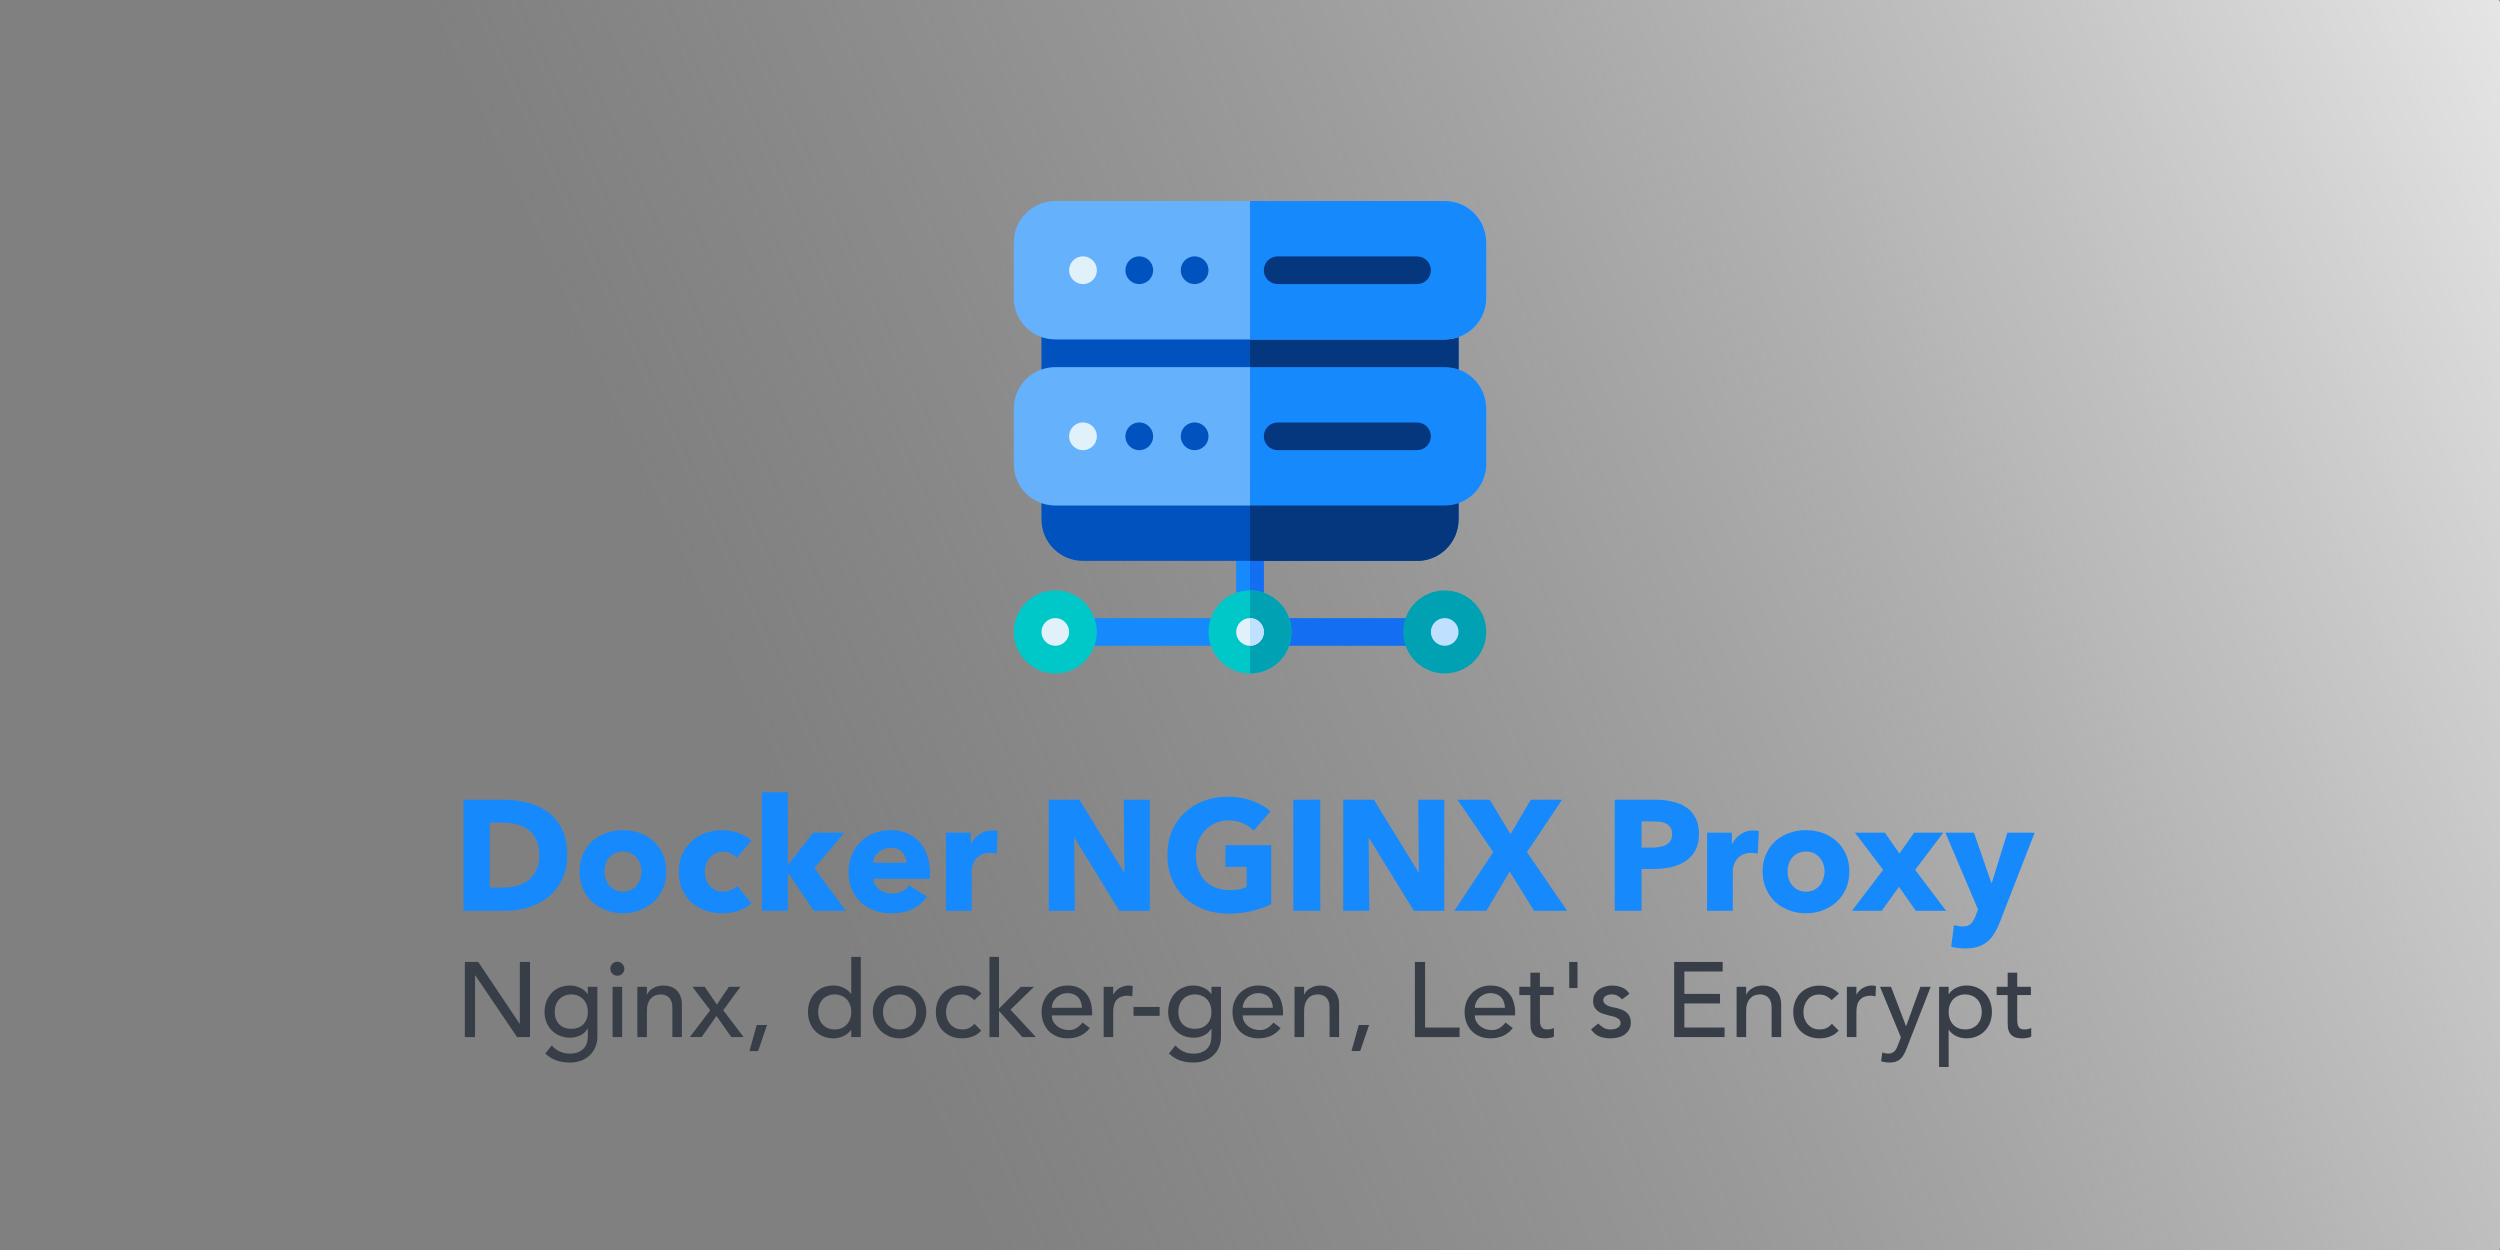<?xml version="1.0" encoding="UTF-8" standalone="no"?>
<svg
   xmlns:dc="http://purl.org/dc/elements/1.1/"
   xmlns:cc="http://creativecommons.org/ns#"
   xmlns:rdf="http://www.w3.org/1999/02/22-rdf-syntax-ns#"
   xmlns:svg="http://www.w3.org/2000/svg"
   xmlns="http://www.w3.org/2000/svg"
   xmlns:xlink="http://www.w3.org/1999/xlink"
   width="338.667mm"
   height="169.333mm"
   viewBox="0 0 338.667 169.333"
   version="1.1"
   id="svg8">
  <rect x="0" y="0" width="338.667" height="169.333" fill="#808080" stroke="none"/>
  <defs
     id="defs2">
    <linearGradient
       id="linearGradient1327">
      <stop
         style="stop-color:#f9f9f9;stop-opacity:1"
         offset="0"
         id="stop1323" />
      <stop
         style="stop-color:#b3b3b3;stop-opacity:0;"
         offset="1"
         id="stop1325" />
    </linearGradient>
    <linearGradient
       xlink:href="#linearGradient1327"
       id="linearGradient1329"
       x1="-109.172"
       y1="19.835"
       x2="155.041"
       y2="140.179"
       gradientUnits="userSpaceOnUse"
       gradientTransform="matrix(-1,0,0,1,176.893,0)" />
  </defs>
  <g
     id="layer1"
     transform="translate(80.887,-33.262)">
    <path
       id="rect833"
       style="fill:url(#linearGradient1329);fill-opacity:1;stroke-width:6.608"
       d="M 257.497,33.262 H -80.604 c -0.157,0 -0.283,0.126 -0.283,0.283 V 202.313 c 0,0.157 0.126,0.283 0.283,0.283 H 257.497 c 0.157,0 0.283,-0.126 0.283,-0.283 V 33.545 c 0,-0.157 -0.126,-0.283 -0.283,-0.283 z" />
    <g
       id="g1200"
       transform="matrix(0.125,0,0,0.125,56.447,60.494)">
      <path
         id="path1052"
         d="M 226,482 H 75 c -8.291,0 -15,-6.709 -15,-15 0,-8.291 6.709,-15 15,-15 h 151 c 8.291,0 15,6.709 15,15 0,8.291 -6.709,15 -15,15 z"
         style="fill:#1689fc" />
      <path
         id="path1054"
         d="M 437,482 H 286 c -8.291,0 -15,-6.709 -15,-15 0,-8.291 6.709,-15 15,-15 h 151 c 8.291,0 15,6.709 15,15 0,8.291 -6.709,15 -15,15 z"
         style="fill:#136ef1" />
      <path
         id="path1056"
         d="m 271,375 v 62 c 0,8.399 -6.599,15 -15,15 -8.401,0 -15,-6.601 -15,-15 v -62 c 0,-8.401 6.599,-15 15,-15 8.401,0 15,6.599 15,15 z"
         style="fill:#1689fc" />
      <path
         id="path1058"
         d="m 271,375 v 62 c 0,8.399 -6.599,15 -15,15 v -92 c 8.401,0 15,6.599 15,15 z"
         style="fill:#136ef1" />
      <path
         id="path1060"
         d="m 256,422 c -24.901,0 -45,20.099 -45,45 0,24.899 20.099,45 45,45 24.901,0 45,-20.101 45,-45 0,-24.901 -20.099,-45 -45,-45 z"
         style="fill:#00c8c8" />
      <path
         id="path1062"
         d="m 467,512 c -24.814,0 -45,-20.186 -45,-45 0,-24.814 20.186,-45 45,-45 24.814,0 45,20.186 45,45 0,24.814 -20.186,45 -45,45 z"
         style="fill:#00a1b2" />
      <path
         id="path1064"
         d="m 467,482 c -8.271,0 -15,-6.729 -15,-15 0,-8.271 6.729,-15 15,-15 8.271,0 15,6.729 15,15 0,8.271 -6.729,15 -15,15 z"
         style="fill:#bfe1ff" />
      <path
         id="path1066"
         d="M 45,512 C 20.186,512 0,491.814 0,467 c 0,-24.814 20.186,-45 45,-45 24.814,0 45,20.186 45,45 0,24.814 -20.186,45 -45,45 z"
         style="fill:#00c8c8" />
      <path
         id="path1068"
         d="m 45,482 c -8.271,0 -15,-6.729 -15,-15 0,-8.271 6.729,-15 15,-15 8.271,0 15,6.729 15,15 0,8.271 -6.729,15 -15,15 z"
         style="fill:#e1f1fa" />
      <g
         id="g1074">
        <path
           id="path1070"
           d="M 467,120 H 45 c -8.401,0 -15,6.599 -15,15 v 60 c 0,8.399 6.599,15 15,15 h 422 c 8.401,0 15,-6.601 15,-15 v -60 c 0,-8.401 -6.599,-15 -15,-15 z"
           style="fill:#0053bf" />
        <path
           id="path1072"
           d="M 467,300 H 45 c -8.401,0 -15,6.599 -15,15 v 30 c 0,24.899 20.099,45 45,45 h 362 c 24.901,0 45,-20.101 45,-45 v -30 c 0,-8.401 -6.599,-15 -15,-15 z"
           style="fill:#0053bf" />
      </g>
      <path
         id="path1076"
         d="M 467,180 H 45 C 20.099,180 0,200.099 0,225 v 60 c 0,24.899 20.099,45 45,45 h 422 c 24.901,0 45,-20.101 45,-45 v -60 c 0,-24.901 -20.099,-45 -45,-45 z"
         style="fill:#65b1fc" />
      <path
         id="path1078"
         d="m 301,467 c 0,24.899 -20.099,45 -45,45 v -90 c 24.901,0 45,20.099 45,45 z"
         style="fill:#00a1b2" />
      <path
         id="path1080"
         d="m 256,482 c -8.271,0 -15,-6.729 -15,-15 0,-8.271 6.729,-15 15,-15 8.271,0 15,6.729 15,15 0,8.271 -6.729,15 -15,15 z"
         style="fill:#e1f1fa" />
      <path
         id="path1082"
         d="m 271,467 c 0,-8.271 -6.729,-15 -15,-15 v 30 c 8.271,0 15,-6.729 15,-15 z"
         style="fill:#bfe1ff" />
      <g
         id="g1088">
        <path
           id="path1084"
           d="m 482,135 v 60 c 0,8.399 -6.599,15 -15,15 H 256 v -90 h 211 c 8.401,0 15,6.599 15,15 z"
           style="fill:#05377f" />
        <path
           id="path1086"
           d="m 482,315 v 30 c 0,24.899 -20.099,45 -45,45 H 256 v -90 h 211 c 8.401,0 15,6.599 15,15 z"
           style="fill:#05377f" />
      </g>
      <path
         id="path1090"
         d="m 512,225 v 60 c 0,24.899 -20.099,45 -45,45 H 256 V 180 h 211 c 24.901,0 45,20.099 45,45 z"
         style="fill:#1689fc" />
      <path
         id="path1092"
         d="M 467,0 H 45 C 20.099,0 0,20.099 0,45 v 60 c 0,24.899 20.099,45 45,45 h 422 c 24.901,0 45,-20.101 45,-45 V 45 C 512,20.099 491.901,0 467,0 Z"
         style="fill:#65b1fc" />
      <path
         id="path1094"
         d="m 512,45 v 60 c 0,24.899 -20.099,45 -45,45 H 256 V 0 h 211 c 24.901,0 45,20.099 45,45 z"
         style="fill:#1689fc" />
      <path
         id="circle1096"
         style="fill:#e1f1fa"
         d="M 90,75 A 15,15 0 0 1 75,90 15,15 0 0 1 60,75 15,15 0 0 1 75,60 15,15 0 0 1 90,75" />
      <g
         id="g1102">
        <path
           id="circle1098"
           style="fill:#0053bf"
           d="M 151,75 A 15,15 0 0 1 136,90 15,15 0 0 1 121,75 15,15 0 0 1 136,60 15,15 0 0 1 151,75" />
        <path
           id="circle1100"
           style="fill:#0053bf"
           d="M 211,75 A 15,15 0 0 1 196,90 15,15 0 0 1 181,75 15,15 0 0 1 196,60 15,15 0 0 1 211,75" />
      </g>
      <path
         id="path1104"
         d="M 437,90 H 286 c -8.291,0 -15,-6.709 -15,-15 0,-8.291 6.709,-15 15,-15 h 151 c 8.291,0 15,6.709 15,15 0,8.291 -6.709,15 -15,15 z"
         style="fill:#05377f" />
      <path
         id="circle1106"
         style="fill:#e1f1fa"
         d="M 90,255 A 15,15 0 0 1 75,270 15,15 0 0 1 60,255 15,15 0 0 1 75,240 15,15 0 0 1 90,255" />
      <g
         id="g1112">
        <path
           id="circle1108"
           style="fill:#0053bf"
           d="m 151,255 a 15,15 0 0 1 -15,15 15,15 0 0 1 -15,-15 15,15 0 0 1 15,-15 15,15 0 0 1 15,15" />
        <path
           id="circle1110"
           style="fill:#0053bf"
           d="m 211,255 a 15,15 0 0 1 -15,15 15,15 0 0 1 -15,-15 15,15 0 0 1 15,-15 15,15 0 0 1 15,15" />
      </g>
      <path
         id="path1114"
         d="M 437,270 H 286 c -8.291,0 -15,-6.709 -15,-15 0,-8.291 6.709,-15 15,-15 h 151 c 8.291,0 15,6.709 15,15 0,8.291 -6.709,15 -15,15 z"
         style="fill:#05377f" />
      <g
         id="g1116" />
      <g
         id="g1118" />
      <g
         id="g1120" />
      <g
         id="g1122" />
      <g
         id="g1124" />
      <g
         id="g1126" />
      <g
         id="g1128" />
      <g
         id="g1130" />
      <g
         id="g1132" />
      <g
         id="g1134" />
      <g
         id="g1136" />
      <g
         id="g1138" />
      <g
         id="g1140" />
      <g
         id="g1142" />
      <g
         id="g1144" />
    </g>
    <g
       style="font-style:normal;font-variant:normal;font-weight:bold;font-stretch:normal;font-size:21.253px;line-height:1.25;font-family:'Avenir Next';-inkscape-font-specification:'Avenir Next Bold';font-variant-ligatures:normal;font-variant-caps:normal;font-variant-numeric:normal;font-variant-east-asian:normal;fill:#1689fc;fill-opacity:1;stroke:none;stroke-width:0.531"
       id="text945"
       aria-label="Docker NGINX Proxy">
      <path
         id="path997"
         style="font-style:normal;font-variant:normal;font-weight:bold;font-stretch:normal;font-size:21.253px;font-family:'Avenir Next';-inkscape-font-specification:'Avenir Next Bold';font-variant-ligatures:normal;font-variant-caps:normal;font-variant-numeric:normal;font-variant-east-asian:normal;fill:#1689fc;fill-opacity:1;stroke-width:0.531"
         d="m -4.046,149.078 q 0,1.976 -0.744,3.422 -0.723,1.424 -1.934,2.359 -1.19,0.914 -2.699,1.36 -1.509,0.425 -3.06,0.425 h -5.611 v -15.047 h 5.441 q 1.594,0 3.145,0.383 1.551,0.361 2.763,1.233 1.211,0.85 1.955,2.295 0.744,1.445 0.744,3.57 z m -3.783,0 q 0,-1.275 -0.425,-2.104 -0.404,-0.85 -1.105,-1.339 -0.68,-0.51 -1.573,-0.723 -0.871,-0.213 -1.806,-0.213 h -1.806 v 8.799 h 1.721 q 0.978,0 1.87,-0.213 0.914,-0.234 1.594,-0.744 0.701,-0.51 1.105,-1.36 0.425,-0.85 0.425,-2.104 z" />
      <path
         id="path999"
         style="font-style:normal;font-variant:normal;font-weight:bold;font-stretch:normal;font-size:21.253px;font-family:'Avenir Next';-inkscape-font-specification:'Avenir Next Bold';font-variant-ligatures:normal;font-variant-caps:normal;font-variant-numeric:normal;font-variant-east-asian:normal;fill:#1689fc;fill-opacity:1;stroke-width:0.531"
         d="m 9.374,151.31 q 0,1.296 -0.468,2.359 -0.468,1.041 -1.275,1.785 -0.808,0.723 -1.87,1.126 -1.063,0.404 -2.274,0.404 -1.19,0 -2.274,-0.404 -1.063,-0.404 -1.87,-1.126 -0.786,-0.744 -1.254,-1.785 -0.468,-1.063 -0.468,-2.359 0,-1.296 0.468,-2.338 0.468,-1.041 1.254,-1.764 0.808,-0.723 1.87,-1.105 1.084,-0.383 2.274,-0.383 1.211,0 2.274,0.383 1.063,0.383 1.87,1.105 0.808,0.723 1.275,1.764 0.468,1.041 0.468,2.338 z m -3.358,0 q 0,-0.51 -0.17,-0.999 -0.17,-0.489 -0.489,-0.85 -0.319,-0.383 -0.786,-0.616 -0.468,-0.234 -1.084,-0.234 -0.616,0 -1.084,0.234 -0.468,0.234 -0.786,0.616 -0.298,0.361 -0.468,0.85 -0.149,0.489 -0.149,0.999 0,0.51 0.149,0.999 0.17,0.489 0.489,0.893 0.319,0.383 0.786,0.616 0.468,0.234 1.084,0.234 0.616,0 1.084,-0.234 0.468,-0.234 0.786,-0.616 0.319,-0.404 0.468,-0.893 0.17,-0.489 0.17,-0.999 z" />
      <path
         id="path1001"
         style="font-style:normal;font-variant:normal;font-weight:bold;font-stretch:normal;font-size:21.253px;font-family:'Avenir Next';-inkscape-font-specification:'Avenir Next Bold';font-variant-ligatures:normal;font-variant-caps:normal;font-variant-numeric:normal;font-variant-east-asian:normal;fill:#1689fc;fill-opacity:1;stroke-width:0.531"
         d="m 18.891,149.482 q -0.298,-0.383 -0.808,-0.616 -0.51,-0.234 -1.041,-0.234 -0.553,0 -0.999,0.234 -0.446,0.213 -0.765,0.595 -0.319,0.361 -0.51,0.85 -0.17,0.489 -0.17,1.041 0,0.553 0.17,1.041 0.17,0.489 0.489,0.871 0.34,0.361 0.786,0.574 0.468,0.213 1.041,0.213 0.531,0 1.041,-0.191 0.531,-0.213 0.85,-0.595 l 1.934,2.359 q -0.659,0.638 -1.7,0.999 -1.041,0.361 -2.21,0.361 -1.254,0 -2.338,-0.383 -1.084,-0.383 -1.891,-1.105 -0.786,-0.744 -1.254,-1.785 -0.446,-1.041 -0.446,-2.359 0,-1.296 0.446,-2.338 0.468,-1.041 1.254,-1.764 0.808,-0.744 1.891,-1.126 1.084,-0.404 2.317,-0.404 0.574,0 1.126,0.106 0.574,0.106 1.084,0.298 0.531,0.17 0.956,0.446 0.446,0.255 0.765,0.574 z" />
      <path
         id="path1003"
         style="font-style:normal;font-variant:normal;font-weight:bold;font-stretch:normal;font-size:21.253px;font-family:'Avenir Next';-inkscape-font-specification:'Avenir Next Bold';font-variant-ligatures:normal;font-variant-caps:normal;font-variant-numeric:normal;font-variant-east-asian:normal;fill:#1689fc;fill-opacity:1;stroke-width:0.531"
         d="M 33.681,156.644 H 29.367 l -3.464,-5.079 h -0.064 v 5.079 h -3.507 v -16.067 h 3.507 v 9.776 h 0.064 l 3.379,-4.293 h 4.229 l -4.08,4.782 z" />
      <path
         id="path1005"
         style="font-style:normal;font-variant:normal;font-weight:bold;font-stretch:normal;font-size:21.253px;font-family:'Avenir Next';-inkscape-font-specification:'Avenir Next Bold';font-variant-ligatures:normal;font-variant-caps:normal;font-variant-numeric:normal;font-variant-east-asian:normal;fill:#1689fc;fill-opacity:1;stroke-width:0.531"
         d="m 41.887,150.141 q 0,-0.829 -0.531,-1.424 -0.51,-0.595 -1.551,-0.595 -0.51,0 -0.935,0.17 -0.425,0.149 -0.744,0.425 -0.319,0.276 -0.51,0.659 -0.191,0.361 -0.213,0.765 z m 3.209,1.339 q 0,0.213 0,0.425 0,0.213 -0.021,0.404 h -7.672 q 0.043,0.446 0.255,0.808 0.234,0.361 0.574,0.638 0.361,0.255 0.786,0.404 0.446,0.149 0.914,0.149 0.829,0 1.403,-0.298 0.574,-0.319 0.935,-0.808 l 2.423,1.53 q -0.744,1.084 -1.976,1.679 -1.211,0.574 -2.827,0.574 -1.19,0 -2.253,-0.361 -1.063,-0.383 -1.87,-1.084 -0.786,-0.723 -1.254,-1.764 -0.446,-1.041 -0.446,-2.38 0,-1.296 0.446,-2.338 0.446,-1.063 1.211,-1.785 0.765,-0.744 1.806,-1.148 1.041,-0.404 2.253,-0.404 1.169,0 2.147,0.404 0.978,0.383 1.679,1.126 0.701,0.744 1.084,1.806 0.404,1.063 0.404,2.423 z" />
      <path
         id="path1007"
         style="font-style:normal;font-variant:normal;font-weight:bold;font-stretch:normal;font-size:21.253px;font-family:'Avenir Next';-inkscape-font-specification:'Avenir Next Bold';font-variant-ligatures:normal;font-variant-caps:normal;font-variant-numeric:normal;font-variant-east-asian:normal;fill:#1689fc;fill-opacity:1;stroke-width:0.531"
         d="m 54.122,148.908 q -0.234,-0.064 -0.468,-0.085 -0.213,-0.021 -0.425,-0.021 -0.701,0 -1.19,0.255 -0.468,0.255 -0.765,0.616 -0.276,0.361 -0.404,0.786 -0.128,0.425 -0.128,0.744 v 5.441 h -3.485 v -10.584 h 3.358 v 1.53 h 0.043 q 0.404,-0.808 1.148,-1.318 0.744,-0.51 1.721,-0.51 0.213,0 0.404,0.021 0.213,0.021 0.34,0.064 z" />
      <path
         id="path1009"
         style="font-style:normal;font-variant:normal;font-weight:bold;font-stretch:normal;font-size:21.253px;font-family:'Avenir Next';-inkscape-font-specification:'Avenir Next Bold';font-variant-ligatures:normal;font-variant-caps:normal;font-variant-numeric:normal;font-variant-east-asian:normal;fill:#1689fc;fill-opacity:1;stroke-width:0.531"
         d="m 70.752,156.644 -6.057,-9.84 h -0.064 l 0.085,9.84 h -3.528 v -15.047 h 4.144 l 6.036,9.819 h 0.064 l -0.085,-9.819 h 3.528 v 15.047 z" />
      <path
         id="path1011"
         style="font-style:normal;font-variant:normal;font-weight:bold;font-stretch:normal;font-size:21.253px;font-family:'Avenir Next';-inkscape-font-specification:'Avenir Next Bold';font-variant-ligatures:normal;font-variant-caps:normal;font-variant-numeric:normal;font-variant-east-asian:normal;fill:#1689fc;fill-opacity:1;stroke-width:0.531"
         d="m 91.326,155.73 q -1.105,0.574 -2.593,0.935 -1.466,0.361 -3.209,0.361 -1.806,0 -3.337,-0.574 -1.509,-0.574 -2.614,-1.615 -1.084,-1.041 -1.7,-2.487 -0.616,-1.466 -0.616,-3.252 0,-1.806 0.616,-3.273 0.638,-1.466 1.743,-2.487 1.105,-1.041 2.593,-1.594 1.488,-0.553 3.209,-0.553 1.785,0 3.315,0.553 1.53,0.531 2.487,1.445 l -2.295,2.614 q -0.531,-0.616 -1.403,-0.999 -0.871,-0.404 -1.976,-0.404 -0.956,0 -1.764,0.361 -0.808,0.34 -1.403,0.978 -0.595,0.616 -0.935,1.488 -0.319,0.85 -0.319,1.87 0,1.041 0.298,1.913 0.298,0.871 0.871,1.509 0.595,0.616 1.445,0.978 0.871,0.34 1.976,0.34 0.638,0 1.211,-0.085 0.574,-0.106 1.063,-0.319 v -2.742 h -2.869 v -2.933 h 6.206 v 7.97 z" />
      <path
         id="path1013"
         style="font-style:normal;font-variant:normal;font-weight:bold;font-stretch:normal;font-size:21.253px;font-family:'Avenir Next';-inkscape-font-specification:'Avenir Next Bold';font-variant-ligatures:normal;font-variant-caps:normal;font-variant-numeric:normal;font-variant-east-asian:normal;fill:#1689fc;fill-opacity:1;stroke-width:0.531"
         d="m 94.312,156.644 v -15.047 h 3.655 v 15.047 z" />
      <path
         id="path1015"
         style="font-style:normal;font-variant:normal;font-weight:bold;font-stretch:normal;font-size:21.253px;font-family:'Avenir Next';-inkscape-font-specification:'Avenir Next Bold';font-variant-ligatures:normal;font-variant-caps:normal;font-variant-numeric:normal;font-variant-east-asian:normal;fill:#1689fc;fill-opacity:1;stroke-width:0.531"
         d="m 110.642,156.644 -6.057,-9.84 h -0.064 l 0.085,9.84 h -3.528 v -15.047 h 4.144 l 6.036,9.819 h 0.064 l -0.085,-9.819 h 3.528 v 15.047 z" />
      <path
         id="path1017"
         style="font-style:normal;font-variant:normal;font-weight:bold;font-stretch:normal;font-size:21.253px;font-family:'Avenir Next';-inkscape-font-specification:'Avenir Next Bold';font-variant-ligatures:normal;font-variant-caps:normal;font-variant-numeric:normal;font-variant-east-asian:normal;fill:#1689fc;fill-opacity:1;stroke-width:0.531"
         d="m 126.923,156.644 -3.294,-5.313 -3.167,5.313 h -4.336 l 5.271,-7.948 -4.846,-7.098 h 4.378 l 2.805,4.676 2.763,-4.676 h 4.229 l -4.761,7.098 5.441,7.948 z" />
      <path
         id="path1019"
         style="font-style:normal;font-variant:normal;font-weight:bold;font-stretch:normal;font-size:21.253px;font-family:'Avenir Next';-inkscape-font-specification:'Avenir Next Bold';font-variant-ligatures:normal;font-variant-caps:normal;font-variant-numeric:normal;font-variant-east-asian:normal;fill:#1689fc;fill-opacity:1;stroke-width:0.531"
         d="m 149.268,146.23 q 0,1.318 -0.489,2.232 -0.489,0.893 -1.318,1.445 -0.829,0.553 -1.913,0.808 -1.084,0.255 -2.253,0.255 h -1.806 v 5.674 h -3.634 v -15.047 h 5.526 q 1.233,0 2.295,0.255 1.084,0.234 1.87,0.786 0.808,0.531 1.254,1.424 0.468,0.871 0.468,2.168 z m -3.634,0.021 q 0,-0.531 -0.213,-0.871 -0.213,-0.34 -0.574,-0.531 -0.361,-0.191 -0.829,-0.255 -0.446,-0.064 -0.935,-0.064 h -1.594 v 3.549 h 1.53 q 0.51,0 0.978,-0.085 0.468,-0.085 0.829,-0.298 0.383,-0.213 0.595,-0.553 0.213,-0.361 0.213,-0.893 z" />
      <path
         id="path1021"
         style="font-style:normal;font-variant:normal;font-weight:bold;font-stretch:normal;font-size:21.253px;font-family:'Avenir Next';-inkscape-font-specification:'Avenir Next Bold';font-variant-ligatures:normal;font-variant-caps:normal;font-variant-numeric:normal;font-variant-east-asian:normal;fill:#1689fc;fill-opacity:1;stroke-width:0.531"
         d="m 157.23,148.908 q -0.234,-0.064 -0.468,-0.085 -0.213,-0.021 -0.425,-0.021 -0.701,0 -1.19,0.255 -0.468,0.255 -0.765,0.616 -0.276,0.361 -0.404,0.786 -0.128,0.425 -0.128,0.744 v 5.441 h -3.485 v -10.584 h 3.358 v 1.53 h 0.043 q 0.404,-0.808 1.148,-1.318 0.744,-0.51 1.721,-0.51 0.213,0 0.404,0.021 0.213,0.021 0.34,0.064 z" />
      <path
         id="path1023"
         style="font-style:normal;font-variant:normal;font-weight:bold;font-stretch:normal;font-size:21.253px;font-family:'Avenir Next';-inkscape-font-specification:'Avenir Next Bold';font-variant-ligatures:normal;font-variant-caps:normal;font-variant-numeric:normal;font-variant-east-asian:normal;fill:#1689fc;fill-opacity:1;stroke-width:0.531"
         d="m 169.639,151.31 q 0,1.296 -0.468,2.359 -0.468,1.041 -1.275,1.785 -0.808,0.723 -1.87,1.126 -1.063,0.404 -2.274,0.404 -1.19,0 -2.274,-0.404 -1.063,-0.404 -1.87,-1.126 -0.786,-0.744 -1.254,-1.785 -0.468,-1.063 -0.468,-2.359 0,-1.296 0.468,-2.338 0.468,-1.041 1.254,-1.764 0.808,-0.723 1.87,-1.105 1.084,-0.383 2.274,-0.383 1.211,0 2.274,0.383 1.063,0.383 1.87,1.105 0.808,0.723 1.275,1.764 0.468,1.041 0.468,2.338 z m -3.358,0 q 0,-0.51 -0.17,-0.999 -0.17,-0.489 -0.489,-0.85 -0.319,-0.383 -0.786,-0.616 -0.468,-0.234 -1.084,-0.234 -0.616,0 -1.084,0.234 -0.468,0.234 -0.786,0.616 -0.298,0.361 -0.468,0.85 -0.149,0.489 -0.149,0.999 0,0.51 0.149,0.999 0.17,0.489 0.489,0.893 0.319,0.383 0.786,0.616 0.468,0.234 1.084,0.234 0.616,0 1.084,-0.234 0.468,-0.234 0.786,-0.616 0.319,-0.404 0.468,-0.893 0.17,-0.489 0.17,-0.999 z" />
      <path
         id="path1025"
         style="font-style:normal;font-variant:normal;font-weight:bold;font-stretch:normal;font-size:21.253px;font-family:'Avenir Next';-inkscape-font-specification:'Avenir Next Bold';font-variant-ligatures:normal;font-variant-caps:normal;font-variant-numeric:normal;font-variant-east-asian:normal;fill:#1689fc;fill-opacity:1;stroke-width:0.531"
         d="m 178.636,156.644 -2.274,-3.252 -2.338,3.252 h -4.038 l 4.229,-5.547 -3.825,-5.037 h 4.059 l 1.976,2.827 1.998,-2.827 h 3.932 l -3.804,5.037 4.187,5.547 z" />
      <path
         id="path1027"
         style="font-style:normal;font-variant:normal;font-weight:bold;font-stretch:normal;font-size:21.253px;font-family:'Avenir Next';-inkscape-font-specification:'Avenir Next Bold';font-variant-ligatures:normal;font-variant-caps:normal;font-variant-numeric:normal;font-variant-east-asian:normal;fill:#1689fc;fill-opacity:1;stroke-width:0.531"
         d="m 190.001,158.238 q -0.319,0.829 -0.723,1.466 -0.383,0.659 -0.935,1.105 -0.531,0.468 -1.275,0.701 -0.723,0.234 -1.721,0.234 -0.489,0 -1.02,-0.064 -0.51,-0.064 -0.893,-0.17 l 0.383,-2.933 q 0.255,0.085 0.553,0.128 0.319,0.064 0.574,0.064 0.808,0 1.169,-0.383 0.361,-0.361 0.616,-1.041 l 0.34,-0.871 -4.421,-10.414 h 3.868 l 2.359,6.801 h 0.064 l 2.104,-6.801 h 3.698 z" />
    </g>
    <g
       style="font-style:normal;font-variant:normal;font-weight:500;font-stretch:normal;font-size:14.375px;line-height:1.25;font-family:Avenir;-inkscape-font-specification:'Avenir Medium';font-variant-ligatures:normal;font-variant-caps:normal;font-variant-numeric:normal;font-variant-east-asian:normal;fill:#373e48;fill-opacity:1;stroke:none;stroke-width:0.359"
       id="text973"
       aria-label="Nginx, docker-gen, Let's Encrypt
">
      <path
         id="path1030"
         style="font-style:normal;font-variant:normal;font-weight:500;font-stretch:normal;font-size:14.375px;font-family:Avenir;-inkscape-font-specification:'Avenir Medium';font-variant-ligatures:normal;font-variant-caps:normal;font-variant-numeric:normal;font-variant-east-asian:normal;fill:#373e48;fill-opacity:1;stroke-width:0.359"
         d="m -17.914,163.574 h 1.811 l 5.606,8.366 h 0.029 v -8.366 h 1.38 v 10.177 h -1.754 l -5.664,-8.366 h -0.029 v 8.366 h -1.38 z" />
      <path
         id="path1032"
         style="font-style:normal;font-variant:normal;font-weight:500;font-stretch:normal;font-size:14.375px;font-family:Avenir;-inkscape-font-specification:'Avenir Medium';font-variant-ligatures:normal;font-variant-caps:normal;font-variant-numeric:normal;font-variant-east-asian:normal;fill:#373e48;fill-opacity:1;stroke-width:0.359"
         d="m 0.038,173.694 q 0,0.776 -0.273,1.409 -0.259,0.647 -0.747,1.107 -0.489,0.474 -1.179,0.733 -0.69,0.259 -1.524,0.259 -0.977,0 -1.797,-0.273 -0.805,-0.273 -1.538,-0.949 l 0.877,-1.092 q 0.503,0.546 1.092,0.819 0.589,0.287 1.337,0.287 0.719,0 1.193,-0.216 0.474,-0.201 0.747,-0.532 0.287,-0.331 0.402,-0.762 0.115,-0.417 0.115,-0.848 v -1.006 h -0.043 q -0.374,0.618 -1.021,0.92 -0.632,0.287 -1.337,0.287 -0.747,0 -1.394,-0.259 -0.632,-0.273 -1.092,-0.733 -0.46,-0.474 -0.719,-1.107 -0.259,-0.647 -0.259,-1.394 0,-0.747 0.244,-1.394 0.244,-0.661 0.69,-1.15 0.46,-0.489 1.092,-0.762 0.647,-0.273 1.437,-0.273 0.69,0 1.337,0.302 0.661,0.302 1.035,0.848 h 0.029 v -0.977 h 1.294 z m -3.536,-5.721 q -0.517,0 -0.934,0.187 -0.417,0.172 -0.704,0.489 -0.287,0.302 -0.446,0.747 -0.158,0.431 -0.158,0.949 0,1.035 0.604,1.667 0.604,0.618 1.639,0.618 1.035,0 1.639,-0.618 0.604,-0.632 0.604,-1.667 0,-0.517 -0.158,-0.949 -0.158,-0.446 -0.446,-0.747 -0.287,-0.316 -0.704,-0.489 -0.417,-0.187 -0.934,-0.187 z" />
      <path
         id="path1034"
         style="font-style:normal;font-variant:normal;font-weight:500;font-stretch:normal;font-size:14.375px;font-family:Avenir;-inkscape-font-specification:'Avenir Medium';font-variant-ligatures:normal;font-variant-caps:normal;font-variant-numeric:normal;font-variant-east-asian:normal;fill:#373e48;fill-opacity:1;stroke-width:0.359"
         d="m 2.099,166.937 h 1.294 v 6.814 h -1.294 z m -0.302,-2.444 q 0,-0.388 0.273,-0.661 0.287,-0.287 0.676,-0.287 0.388,0 0.661,0.287 0.287,0.273 0.287,0.661 0,0.388 -0.287,0.676 -0.273,0.273 -0.661,0.273 -0.388,0 -0.676,-0.273 -0.273,-0.287 -0.273,-0.676 z" />
      <path
         id="path1036"
         style="font-style:normal;font-variant:normal;font-weight:500;font-stretch:normal;font-size:14.375px;font-family:Avenir;-inkscape-font-specification:'Avenir Medium';font-variant-ligatures:normal;font-variant-caps:normal;font-variant-numeric:normal;font-variant-east-asian:normal;fill:#373e48;fill-opacity:1;stroke-width:0.359"
         d="m 5.451,166.937 h 1.294 v 1.049 h 0.029 q 0.244,-0.546 0.848,-0.877 0.604,-0.345 1.394,-0.345 0.489,0 0.934,0.158 0.46,0.144 0.791,0.46 0.345,0.316 0.546,0.819 0.201,0.489 0.201,1.164 v 4.384 h -1.294 v -4.025 q 0,-0.474 -0.129,-0.805 -0.129,-0.345 -0.345,-0.546 -0.216,-0.216 -0.503,-0.302 -0.273,-0.101 -0.575,-0.101 -0.402,0 -0.747,0.129 -0.345,0.129 -0.604,0.417 -0.259,0.273 -0.402,0.704 -0.144,0.431 -0.144,1.021 v 3.507 h -1.294 z" />
      <path
         id="path1038"
         style="font-style:normal;font-variant:normal;font-weight:500;font-stretch:normal;font-size:14.375px;font-family:Avenir;-inkscape-font-specification:'Avenir Medium';font-variant-ligatures:normal;font-variant-caps:normal;font-variant-numeric:normal;font-variant-east-asian:normal;fill:#373e48;fill-opacity:1;stroke-width:0.359"
         d="m 15.322,170.114 -2.415,-3.177 h 1.667 l 1.653,2.415 1.624,-2.415 h 1.567 l -2.329,3.177 2.76,3.637 h -1.667 l -2.012,-2.861 -2.012,2.861 h -1.596 z" />
      <path
         id="path1040"
         style="font-style:normal;font-variant:normal;font-weight:500;font-stretch:normal;font-size:14.375px;font-family:Avenir;-inkscape-font-specification:'Avenir Medium';font-variant-ligatures:normal;font-variant-caps:normal;font-variant-numeric:normal;font-variant-east-asian:normal;fill:#373e48;fill-opacity:1;stroke-width:0.359"
         d="m 21.812,175.649 h -1.179 l 0.992,-3.536 h 1.394 z" />
      <path
         id="path1042"
         style="font-style:normal;font-variant:normal;font-weight:500;font-stretch:normal;font-size:14.375px;font-family:Avenir;-inkscape-font-specification:'Avenir Medium';font-variant-ligatures:normal;font-variant-caps:normal;font-variant-numeric:normal;font-variant-east-asian:normal;fill:#373e48;fill-opacity:1;stroke-width:0.359"
         d="m 35.723,173.751 h -1.294 v -0.977 h -0.029 q -0.374,0.546 -1.035,0.848 -0.647,0.302 -1.337,0.302 -0.791,0 -1.437,-0.273 -0.632,-0.273 -1.092,-0.762 -0.446,-0.489 -0.69,-1.136 -0.244,-0.647 -0.244,-1.409 0,-0.762 0.244,-1.409 0.244,-0.661 0.69,-1.136 0.46,-0.489 1.092,-0.762 0.647,-0.273 1.437,-0.273 0.733,0 1.38,0.316 0.647,0.302 0.992,0.834 h 0.029 v -5.031 h 1.294 z m -3.536,-1.035 q 0.517,0 0.934,-0.172 0.417,-0.187 0.704,-0.489 0.287,-0.316 0.446,-0.747 0.158,-0.446 0.158,-0.963 0,-0.517 -0.158,-0.949 -0.158,-0.446 -0.446,-0.747 -0.287,-0.316 -0.704,-0.489 -0.417,-0.187 -0.934,-0.187 -0.517,0 -0.934,0.187 -0.417,0.172 -0.704,0.489 -0.287,0.302 -0.446,0.747 -0.158,0.431 -0.158,0.949 0,0.517 0.158,0.963 0.158,0.431 0.446,0.747 0.287,0.302 0.704,0.489 0.417,0.172 0.934,0.172 z" />
      <path
         id="path1044"
         style="font-style:normal;font-variant:normal;font-weight:500;font-stretch:normal;font-size:14.375px;font-family:Avenir;-inkscape-font-specification:'Avenir Medium';font-variant-ligatures:normal;font-variant-caps:normal;font-variant-numeric:normal;font-variant-east-asian:normal;fill:#373e48;fill-opacity:1;stroke-width:0.359"
         d="m 38.732,170.344 q 0,0.517 0.158,0.963 0.158,0.431 0.446,0.747 0.287,0.302 0.704,0.489 0.417,0.172 0.934,0.172 0.517,0 0.934,-0.172 0.417,-0.187 0.704,-0.489 0.287,-0.316 0.446,-0.747 0.158,-0.446 0.158,-0.963 0,-0.517 -0.158,-0.949 -0.158,-0.446 -0.446,-0.747 -0.287,-0.316 -0.704,-0.489 -0.417,-0.187 -0.934,-0.187 -0.517,0 -0.934,0.187 -0.417,0.172 -0.704,0.489 -0.287,0.302 -0.446,0.747 -0.158,0.431 -0.158,0.949 z m -1.38,0 q 0,-0.747 0.273,-1.394 0.287,-0.647 0.776,-1.136 0.489,-0.489 1.15,-0.762 0.661,-0.287 1.423,-0.287 0.762,0 1.423,0.287 0.661,0.273 1.15,0.762 0.489,0.489 0.762,1.136 0.287,0.647 0.287,1.394 0,0.747 -0.287,1.409 -0.273,0.647 -0.762,1.136 -0.489,0.474 -1.15,0.762 -0.661,0.273 -1.423,0.273 -0.762,0 -1.423,-0.273 -0.661,-0.287 -1.15,-0.762 -0.489,-0.489 -0.776,-1.136 -0.273,-0.661 -0.273,-1.409 z" />
      <path
         id="path1046"
         style="font-style:normal;font-variant:normal;font-weight:500;font-stretch:normal;font-size:14.375px;font-family:Avenir;-inkscape-font-specification:'Avenir Medium';font-variant-ligatures:normal;font-variant-caps:normal;font-variant-numeric:normal;font-variant-east-asian:normal;fill:#373e48;fill-opacity:1;stroke-width:0.359"
         d="m 51.09,168.749 q -0.359,-0.374 -0.762,-0.561 -0.388,-0.201 -0.934,-0.201 -0.532,0 -0.934,0.201 -0.388,0.187 -0.661,0.532 -0.259,0.331 -0.402,0.776 -0.129,0.431 -0.129,0.906 0,0.474 0.158,0.906 0.158,0.417 0.446,0.733 0.287,0.316 0.69,0.503 0.402,0.172 0.906,0.172 0.546,0 0.934,-0.187 0.388,-0.201 0.719,-0.575 l 0.92,0.92 q -0.503,0.561 -1.179,0.805 -0.661,0.244 -1.409,0.244 -0.791,0 -1.452,-0.259 -0.647,-0.259 -1.121,-0.719 -0.474,-0.474 -0.733,-1.121 -0.259,-0.661 -0.259,-1.452 0,-0.791 0.259,-1.452 0.259,-0.661 0.719,-1.136 0.474,-0.474 1.121,-0.733 0.661,-0.273 1.466,-0.273 0.747,0 1.423,0.273 0.69,0.259 1.193,0.805 z" />
      <path
         id="path1048"
         style="font-style:normal;font-variant:normal;font-weight:500;font-stretch:normal;font-size:14.375px;font-family:Avenir;-inkscape-font-specification:'Avenir Medium';font-variant-ligatures:normal;font-variant-caps:normal;font-variant-numeric:normal;font-variant-east-asian:normal;fill:#373e48;fill-opacity:1;stroke-width:0.359"
         d="m 53.152,162.884 h 1.294 v 7.015 l 2.932,-2.947 h 1.797 l -3.177,3.091 3.45,3.709 h -1.84 l -3.162,-3.536 v 3.536 H 53.152 Z" />
      <path
         id="path1050"
         style="font-style:normal;font-variant:normal;font-weight:500;font-stretch:normal;font-size:14.375px;font-family:Avenir;-inkscape-font-specification:'Avenir Medium';font-variant-ligatures:normal;font-variant-caps:normal;font-variant-numeric:normal;font-variant-east-asian:normal;fill:#373e48;fill-opacity:1;stroke-width:0.359"
         d="m 61.598,170.819 q 0,0.446 0.187,0.819 0.201,0.359 0.517,0.618 0.316,0.259 0.733,0.403 0.417,0.144 0.862,0.144 0.604,0 1.049,-0.273 0.446,-0.287 0.819,-0.747 l 0.977,0.747 q -1.078,1.394 -3.019,1.394 -0.805,0 -1.466,-0.273 -0.647,-0.273 -1.107,-0.747 -0.446,-0.489 -0.69,-1.136 -0.244,-0.661 -0.244,-1.423 0,-0.762 0.259,-1.409 0.273,-0.661 0.733,-1.136 0.474,-0.489 1.121,-0.762 0.647,-0.273 1.409,-0.273 0.906,0 1.524,0.316 0.632,0.316 1.035,0.834 0.402,0.503 0.575,1.15 0.187,0.632 0.187,1.294 v 0.46 z m 4.082,-1.035 q -0.014,-0.431 -0.144,-0.791 -0.115,-0.359 -0.359,-0.618 -0.244,-0.273 -0.618,-0.417 -0.359,-0.158 -0.848,-0.158 -0.474,0 -0.877,0.187 -0.388,0.172 -0.661,0.46 -0.273,0.287 -0.431,0.647 -0.144,0.345 -0.144,0.69 z" />
      <path
         id="path1053"
         style="font-style:normal;font-variant:normal;font-weight:500;font-stretch:normal;font-size:14.375px;font-family:Avenir;-inkscape-font-specification:'Avenir Medium';font-variant-ligatures:normal;font-variant-caps:normal;font-variant-numeric:normal;font-variant-east-asian:normal;fill:#373e48;fill-opacity:1;stroke-width:0.359"
         d="m 68.622,166.937 h 1.294 v 1.049 h 0.029 q 0.129,-0.273 0.345,-0.489 0.216,-0.23 0.474,-0.388 0.273,-0.158 0.589,-0.244 0.316,-0.101 0.632,-0.101 0.316,0 0.575,0.086 l -0.058,1.394 q -0.158,-0.043 -0.316,-0.072 -0.158,-0.029 -0.316,-0.029 -0.949,0 -1.452,0.532 -0.503,0.532 -0.503,1.653 v 3.421 h -1.294 z" />
      <path
         id="path1055"
         style="font-style:normal;font-variant:normal;font-weight:500;font-stretch:normal;font-size:14.375px;font-family:Avenir;-inkscape-font-specification:'Avenir Medium';font-variant-ligatures:normal;font-variant-caps:normal;font-variant-numeric:normal;font-variant-east-asian:normal;fill:#373e48;fill-opacity:1;stroke-width:0.359"
         d="m 76.204,170.876 h -3.536 v -1.207 h 3.536 z" />
      <path
         id="path1057"
         style="font-style:normal;font-variant:normal;font-weight:500;font-stretch:normal;font-size:14.375px;font-family:Avenir;-inkscape-font-specification:'Avenir Medium';font-variant-ligatures:normal;font-variant-caps:normal;font-variant-numeric:normal;font-variant-east-asian:normal;fill:#373e48;fill-opacity:1;stroke-width:0.359"
         d="m 84.518,173.694 q 0,0.776 -0.273,1.409 -0.259,0.647 -0.747,1.107 -0.489,0.474 -1.179,0.733 -0.69,0.259 -1.524,0.259 -0.977,0 -1.797,-0.273 -0.805,-0.273 -1.538,-0.949 l 0.877,-1.092 q 0.503,0.546 1.092,0.819 0.589,0.287 1.337,0.287 0.719,0 1.193,-0.216 0.474,-0.201 0.747,-0.532 0.287,-0.331 0.402,-0.762 0.115,-0.417 0.115,-0.848 v -1.006 h -0.043 q -0.374,0.618 -1.021,0.92 -0.632,0.287 -1.337,0.287 -0.747,0 -1.394,-0.259 -0.632,-0.273 -1.092,-0.733 -0.46,-0.474 -0.719,-1.107 -0.259,-0.647 -0.259,-1.394 0,-0.747 0.244,-1.394 0.244,-0.661 0.69,-1.15 0.46,-0.489 1.092,-0.762 0.647,-0.273 1.437,-0.273 0.69,0 1.337,0.302 0.661,0.302 1.035,0.848 h 0.029 v -0.977 h 1.294 z m -3.536,-5.721 q -0.517,0 -0.934,0.187 -0.417,0.172 -0.704,0.489 -0.287,0.302 -0.446,0.747 -0.158,0.431 -0.158,0.949 0,1.035 0.604,1.667 0.604,0.618 1.639,0.618 1.035,0 1.639,-0.618 0.604,-0.632 0.604,-1.667 0,-0.517 -0.158,-0.949 -0.158,-0.446 -0.446,-0.747 -0.287,-0.316 -0.704,-0.489 -0.417,-0.187 -0.934,-0.187 z" />
      <path
         id="path1059"
         style="font-style:normal;font-variant:normal;font-weight:500;font-stretch:normal;font-size:14.375px;font-family:Avenir;-inkscape-font-specification:'Avenir Medium';font-variant-ligatures:normal;font-variant-caps:normal;font-variant-numeric:normal;font-variant-east-asian:normal;fill:#373e48;fill-opacity:1;stroke-width:0.359"
         d="m 87.455,170.819 q 0,0.446 0.187,0.819 0.201,0.359 0.517,0.618 0.316,0.259 0.733,0.403 0.417,0.144 0.862,0.144 0.604,0 1.049,-0.273 0.446,-0.287 0.819,-0.747 l 0.977,0.747 q -1.078,1.394 -3.019,1.394 -0.805,0 -1.466,-0.273 -0.647,-0.273 -1.107,-0.747 -0.446,-0.489 -0.69,-1.136 -0.244,-0.661 -0.244,-1.423 0,-0.762 0.259,-1.409 0.273,-0.661 0.733,-1.136 0.474,-0.489 1.121,-0.762 0.647,-0.273 1.409,-0.273 0.906,0 1.524,0.316 0.632,0.316 1.035,0.834 0.402,0.503 0.575,1.15 0.187,0.632 0.187,1.294 v 0.46 z m 4.082,-1.035 q -0.014,-0.431 -0.144,-0.791 -0.115,-0.359 -0.359,-0.618 -0.244,-0.273 -0.618,-0.417 -0.359,-0.158 -0.848,-0.158 -0.474,0 -0.877,0.187 -0.388,0.172 -0.661,0.46 -0.273,0.287 -0.431,0.647 -0.144,0.345 -0.144,0.69 z" />
      <path
         id="path1061"
         style="font-style:normal;font-variant:normal;font-weight:500;font-stretch:normal;font-size:14.375px;font-family:Avenir;-inkscape-font-specification:'Avenir Medium';font-variant-ligatures:normal;font-variant-caps:normal;font-variant-numeric:normal;font-variant-east-asian:normal;fill:#373e48;fill-opacity:1;stroke-width:0.359"
         d="m 94.48,166.937 h 1.294 v 1.049 h 0.029 q 0.244,-0.546 0.848,-0.877 0.604,-0.345 1.394,-0.345 0.489,0 0.934,0.158 0.46,0.144 0.791,0.46 0.345,0.316 0.546,0.819 0.201,0.489 0.201,1.164 v 4.384 h -1.294 v -4.025 q 0,-0.474 -0.129,-0.805 -0.129,-0.345 -0.345,-0.546 -0.216,-0.216 -0.503,-0.302 -0.273,-0.101 -0.575,-0.101 -0.402,0 -0.747,0.129 -0.345,0.129 -0.604,0.417 -0.259,0.273 -0.402,0.704 -0.144,0.431 -0.144,1.021 v 3.507 h -1.294 z" />
      <path
         id="path1063"
         style="font-style:normal;font-variant:normal;font-weight:500;font-stretch:normal;font-size:14.375px;font-family:Avenir;-inkscape-font-specification:'Avenir Medium';font-variant-ligatures:normal;font-variant-caps:normal;font-variant-numeric:normal;font-variant-east-asian:normal;fill:#373e48;fill-opacity:1;stroke-width:0.359"
         d="m 103.372,175.649 h -1.179 l 0.992,-3.536 h 1.394 z" />
      <path
         id="path1065"
         style="font-style:normal;font-variant:normal;font-weight:500;font-stretch:normal;font-size:14.375px;font-family:Avenir;-inkscape-font-specification:'Avenir Medium';font-variant-ligatures:normal;font-variant-caps:normal;font-variant-numeric:normal;font-variant-east-asian:normal;fill:#373e48;fill-opacity:1;stroke-width:0.359"
         d="m 110.785,163.574 h 1.38 v 8.884 h 4.672 v 1.294 h -6.052 z" />
      <path
         id="path1067"
         style="font-style:normal;font-variant:normal;font-weight:500;font-stretch:normal;font-size:14.375px;font-family:Avenir;-inkscape-font-specification:'Avenir Medium';font-variant-ligatures:normal;font-variant-caps:normal;font-variant-numeric:normal;font-variant-east-asian:normal;fill:#373e48;fill-opacity:1;stroke-width:0.359"
         d="m 118.9,170.819 q 0,0.446 0.187,0.819 0.201,0.359 0.517,0.618 0.316,0.259 0.733,0.403 0.417,0.144 0.862,0.144 0.604,0 1.049,-0.273 0.446,-0.287 0.819,-0.747 l 0.977,0.747 q -1.078,1.394 -3.019,1.394 -0.805,0 -1.466,-0.273 -0.647,-0.273 -1.107,-0.747 -0.446,-0.489 -0.69,-1.136 -0.244,-0.661 -0.244,-1.423 0,-0.762 0.259,-1.409 0.273,-0.661 0.733,-1.136 0.474,-0.489 1.121,-0.762 0.647,-0.273 1.409,-0.273 0.906,0 1.524,0.316 0.632,0.316 1.035,0.834 0.403,0.503 0.575,1.15 0.187,0.632 0.187,1.294 v 0.46 z m 4.082,-1.035 q -0.014,-0.431 -0.144,-0.791 -0.115,-0.359 -0.359,-0.618 -0.244,-0.273 -0.618,-0.417 -0.359,-0.158 -0.848,-0.158 -0.474,0 -0.877,0.187 -0.388,0.172 -0.661,0.46 -0.273,0.287 -0.431,0.647 -0.144,0.345 -0.144,0.69 z" />
      <path
         id="path1069"
         style="font-style:normal;font-variant:normal;font-weight:500;font-stretch:normal;font-size:14.375px;font-family:Avenir;-inkscape-font-specification:'Avenir Medium';font-variant-ligatures:normal;font-variant-caps:normal;font-variant-numeric:normal;font-variant-east-asian:normal;fill:#373e48;fill-opacity:1;stroke-width:0.359"
         d="m 129.576,168.059 h -1.854 v 3.091 q 0,0.287 0.014,0.575 0.014,0.273 0.101,0.503 0.101,0.216 0.287,0.359 0.201,0.129 0.575,0.129 0.23,0 0.474,-0.043 0.244,-0.043 0.446,-0.158 v 1.179 q -0.23,0.129 -0.604,0.172 -0.359,0.058 -0.561,0.058 -0.747,0 -1.164,-0.201 -0.402,-0.216 -0.604,-0.546 -0.187,-0.331 -0.23,-0.733 -0.029,-0.417 -0.029,-0.834 v -3.551 h -1.495 v -1.121 h 1.495 v -1.912 h 1.294 v 1.912 h 1.854 z" />
      <path
         id="path1071"
         style="font-style:normal;font-variant:normal;font-weight:500;font-stretch:normal;font-size:14.375px;font-family:Avenir;-inkscape-font-specification:'Avenir Medium';font-variant-ligatures:normal;font-variant-caps:normal;font-variant-numeric:normal;font-variant-east-asian:normal;fill:#373e48;fill-opacity:1;stroke-width:0.359"
         d="m 132.812,167.11 h -1.121 v -3.536 h 1.121 z" />
      <path
         id="path1073"
         style="font-style:normal;font-variant:normal;font-weight:500;font-stretch:normal;font-size:14.375px;font-family:Avenir;-inkscape-font-specification:'Avenir Medium';font-variant-ligatures:normal;font-variant-caps:normal;font-variant-numeric:normal;font-variant-east-asian:normal;fill:#373e48;fill-opacity:1;stroke-width:0.359"
         d="m 138.84,168.648 q -0.23,-0.287 -0.575,-0.474 -0.331,-0.201 -0.819,-0.201 -0.46,0 -0.805,0.201 -0.331,0.187 -0.331,0.561 0,0.302 0.187,0.489 0.201,0.187 0.46,0.302 0.273,0.115 0.575,0.172 0.302,0.058 0.517,0.101 0.417,0.101 0.776,0.244 0.374,0.144 0.632,0.374 0.273,0.23 0.417,0.561 0.158,0.331 0.158,0.805 0,0.575 -0.244,0.992 -0.244,0.402 -0.632,0.661 -0.388,0.259 -0.891,0.374 -0.489,0.115 -0.992,0.115 -0.848,0 -1.495,-0.259 -0.632,-0.259 -1.136,-0.949 l 0.977,-0.805 q 0.316,0.316 0.704,0.561 0.388,0.244 0.949,0.244 0.244,0 0.489,-0.043 0.259,-0.058 0.446,-0.158 0.201,-0.115 0.316,-0.273 0.129,-0.172 0.129,-0.388 0,-0.287 -0.187,-0.474 -0.172,-0.187 -0.431,-0.287 -0.244,-0.115 -0.532,-0.172 -0.273,-0.072 -0.489,-0.115 -0.417,-0.101 -0.791,-0.23 -0.374,-0.129 -0.661,-0.345 -0.287,-0.216 -0.46,-0.546 -0.172,-0.331 -0.172,-0.819 0,-0.532 0.216,-0.92 0.23,-0.402 0.589,-0.661 0.374,-0.259 0.834,-0.388 0.474,-0.129 0.949,-0.129 0.69,0 1.322,0.259 0.632,0.259 1.006,0.862 z" />
      <path
         id="path1075"
         style="font-style:normal;font-variant:normal;font-weight:500;font-stretch:normal;font-size:14.375px;font-family:Avenir;-inkscape-font-specification:'Avenir Medium';font-variant-ligatures:normal;font-variant-caps:normal;font-variant-numeric:normal;font-variant-east-asian:normal;fill:#373e48;fill-opacity:1;stroke-width:0.359"
         d="m 145.908,163.574 h 6.569 v 1.294 h -5.189 v 3.033 h 4.83 v 1.294 h -4.83 v 3.263 h 5.448 v 1.294 h -6.828 z" />
      <path
         id="path1077"
         style="font-style:normal;font-variant:normal;font-weight:500;font-stretch:normal;font-size:14.375px;font-family:Avenir;-inkscape-font-specification:'Avenir Medium';font-variant-ligatures:normal;font-variant-caps:normal;font-variant-numeric:normal;font-variant-east-asian:normal;fill:#373e48;fill-opacity:1;stroke-width:0.359"
         d="m 154.365,166.937 h 1.294 v 1.049 h 0.029 q 0.244,-0.546 0.848,-0.877 0.604,-0.345 1.394,-0.345 0.489,0 0.934,0.158 0.46,0.144 0.791,0.46 0.345,0.316 0.546,0.819 0.201,0.489 0.201,1.164 v 4.384 h -1.294 v -4.025 q 0,-0.474 -0.129,-0.805 -0.129,-0.345 -0.345,-0.546 -0.216,-0.216 -0.503,-0.302 -0.273,-0.101 -0.575,-0.101 -0.403,0 -0.747,0.129 -0.345,0.129 -0.604,0.417 -0.259,0.273 -0.402,0.704 -0.144,0.431 -0.144,1.021 v 3.507 h -1.294 z" />
      <path
         id="path1079"
         style="font-style:normal;font-variant:normal;font-weight:500;font-stretch:normal;font-size:14.375px;font-family:Avenir;-inkscape-font-specification:'Avenir Medium';font-variant-ligatures:normal;font-variant-caps:normal;font-variant-numeric:normal;font-variant-east-asian:normal;fill:#373e48;fill-opacity:1;stroke-width:0.359"
         d="m 167.24,168.749 q -0.359,-0.374 -0.762,-0.561 -0.388,-0.201 -0.934,-0.201 -0.532,0 -0.934,0.201 -0.388,0.187 -0.661,0.532 -0.259,0.331 -0.402,0.776 -0.129,0.431 -0.129,0.906 0,0.474 0.158,0.906 0.158,0.417 0.446,0.733 0.287,0.316 0.69,0.503 0.403,0.172 0.906,0.172 0.546,0 0.934,-0.187 0.388,-0.201 0.719,-0.575 l 0.92,0.92 q -0.503,0.561 -1.179,0.805 -0.661,0.244 -1.409,0.244 -0.791,0 -1.452,-0.259 -0.647,-0.259 -1.121,-0.719 -0.474,-0.474 -0.733,-1.121 -0.259,-0.661 -0.259,-1.452 0,-0.791 0.259,-1.452 0.259,-0.661 0.719,-1.136 0.474,-0.474 1.121,-0.733 0.661,-0.273 1.466,-0.273 0.747,0 1.423,0.273 0.69,0.259 1.193,0.805 z" />
      <path
         id="path1081"
         style="font-style:normal;font-variant:normal;font-weight:500;font-stretch:normal;font-size:14.375px;font-family:Avenir;-inkscape-font-specification:'Avenir Medium';font-variant-ligatures:normal;font-variant-caps:normal;font-variant-numeric:normal;font-variant-east-asian:normal;fill:#373e48;fill-opacity:1;stroke-width:0.359"
         d="m 169.302,166.937 h 1.294 v 1.049 h 0.029 q 0.129,-0.273 0.345,-0.489 0.216,-0.23 0.474,-0.388 0.273,-0.158 0.589,-0.244 0.316,-0.101 0.632,-0.101 0.316,0 0.575,0.086 l -0.058,1.394 q -0.158,-0.043 -0.316,-0.072 -0.158,-0.029 -0.316,-0.029 -0.949,0 -1.452,0.532 -0.503,0.532 -0.503,1.653 v 3.421 h -1.294 z" />
      <path
         id="path1083"
         style="font-style:normal;font-variant:normal;font-weight:500;font-stretch:normal;font-size:14.375px;font-family:Avenir;-inkscape-font-specification:'Avenir Medium';font-variant-ligatures:normal;font-variant-caps:normal;font-variant-numeric:normal;font-variant-east-asian:normal;fill:#373e48;fill-opacity:1;stroke-width:0.359"
         d="m 173.788,166.937 h 1.495 l 2.027,5.319 h 0.029 l 1.926,-5.319 h 1.394 l -3.234,8.28 q -0.172,0.446 -0.359,0.805 -0.187,0.374 -0.446,0.632 -0.259,0.259 -0.632,0.403 -0.359,0.144 -0.891,0.144 -0.287,0 -0.589,-0.043 -0.287,-0.029 -0.561,-0.144 l 0.158,-1.179 q 0.388,0.158 0.776,0.158 0.302,0 0.503,-0.086 0.216,-0.072 0.359,-0.23 0.158,-0.144 0.259,-0.345 0.101,-0.201 0.201,-0.46 l 0.417,-1.078 z" />
      <path
         id="path1085"
         style="font-style:normal;font-variant:normal;font-weight:500;font-stretch:normal;font-size:14.375px;font-family:Avenir;-inkscape-font-specification:'Avenir Medium';font-variant-ligatures:normal;font-variant-caps:normal;font-variant-numeric:normal;font-variant-east-asian:normal;fill:#373e48;fill-opacity:1;stroke-width:0.359"
         d="m 181.795,166.937 h 1.294 v 0.977 h 0.029 q 0.374,-0.546 1.021,-0.848 0.661,-0.302 1.351,-0.302 0.791,0 1.423,0.273 0.647,0.273 1.092,0.762 0.46,0.489 0.704,1.15 0.244,0.647 0.244,1.394 0,0.762 -0.244,1.423 -0.244,0.647 -0.704,1.136 -0.446,0.474 -1.092,0.747 -0.632,0.273 -1.423,0.273 -0.733,0 -1.38,-0.302 -0.647,-0.316 -0.992,-0.848 h -0.029 v 5.031 h -1.294 z m 3.536,1.035 q -0.517,0 -0.934,0.187 -0.417,0.172 -0.704,0.489 -0.287,0.302 -0.446,0.747 -0.158,0.431 -0.158,0.949 0,0.517 0.158,0.963 0.158,0.431 0.446,0.747 0.287,0.302 0.704,0.489 0.417,0.172 0.934,0.172 0.517,0 0.934,-0.172 0.417,-0.187 0.704,-0.489 0.287,-0.316 0.446,-0.747 0.158,-0.446 0.158,-0.963 0,-0.517 -0.158,-0.949 -0.158,-0.446 -0.446,-0.747 -0.287,-0.316 -0.704,-0.489 -0.417,-0.187 -0.934,-0.187 z" />
      <path
         id="path1087"
         style="font-style:normal;font-variant:normal;font-weight:500;font-stretch:normal;font-size:14.375px;font-family:Avenir;-inkscape-font-specification:'Avenir Medium';font-variant-ligatures:normal;font-variant-caps:normal;font-variant-numeric:normal;font-variant-east-asian:normal;fill:#373e48;fill-opacity:1;stroke-width:0.359"
         d="m 194.234,168.059 h -1.854 v 3.091 q 0,0.287 0.014,0.575 0.014,0.273 0.101,0.503 0.101,0.216 0.287,0.359 0.201,0.129 0.575,0.129 0.23,0 0.474,-0.043 0.244,-0.043 0.446,-0.158 v 1.179 q -0.23,0.129 -0.604,0.172 -0.359,0.058 -0.561,0.058 -0.747,0 -1.164,-0.201 -0.402,-0.216 -0.604,-0.546 -0.187,-0.331 -0.23,-0.733 -0.029,-0.417 -0.029,-0.834 v -3.551 h -1.495 v -1.121 h 1.495 v -1.912 h 1.294 v 1.912 h 1.854 z" />
    </g>
  </g>
</svg>
